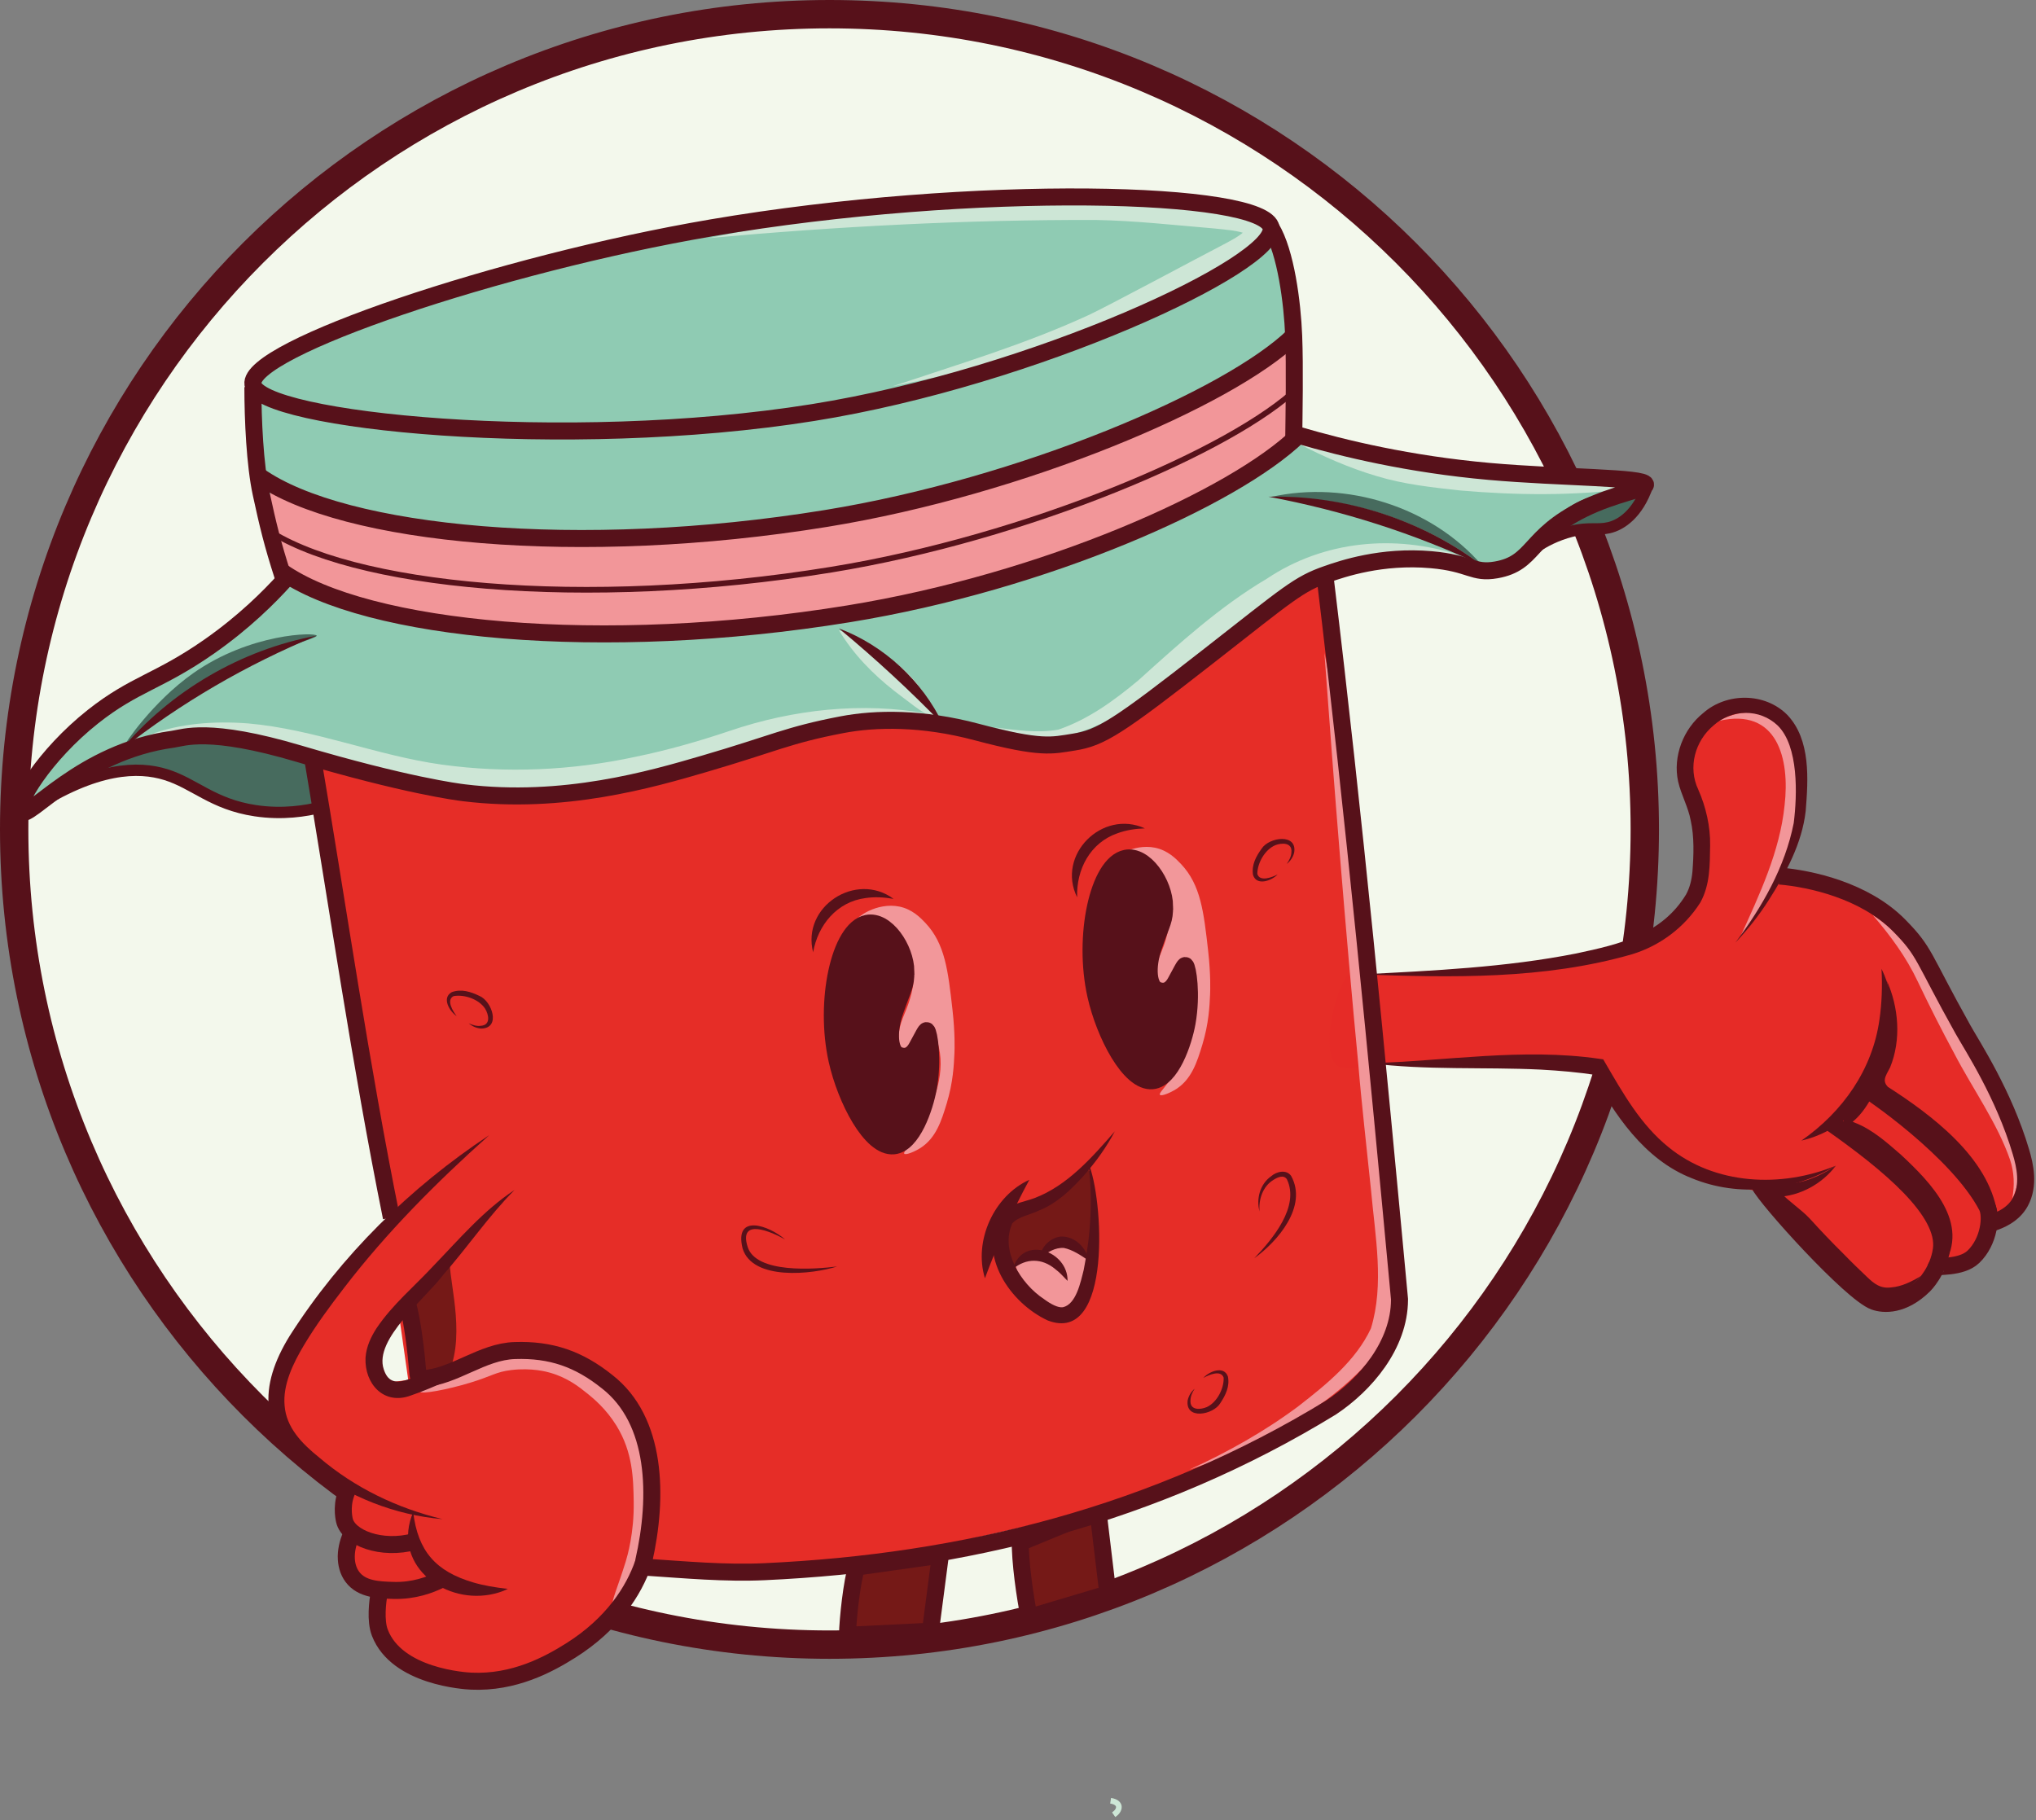 <svg width="359" height="321" viewBox="0 0 359 321" fill="none" xmlns="http://www.w3.org/2000/svg">
<rect x="0" y="0" width="359" height="321" fill="#808080" stroke="none"/>
<g clip-path="url(#clip0_314_869)">
<path d="M146.26 290.02C225.656 290.02 290.02 225.656 290.02 146.26C290.02 66.864 225.656 2.5 146.26 2.5C66.864 2.5 2.5 66.864 2.5 146.26C2.5 225.656 66.864 290.02 146.26 290.02Z" fill="#F3F8EC" stroke="#57111A" stroke-width="5" stroke-miterlimit="10"/>
<path d="M151.12 275.89C150.15 279.23 149.53 285.2 149.42 288.37L164.06 287.66L165.81 274.26L151.38 276.29" fill="#751917"/>
<path d="M151.12 275.89C150.15 279.23 149.53 285.2 149.42 288.37L164.06 287.66L165.81 274.26L151.38 276.29" stroke="#57111A" stroke-width="3" stroke-miterlimit="10"/>
<path d="M179.9 271.51C179.82 275.3 180.76 281.81 181.47 285.21L195.35 281.07L193.59 266.37L180.25 271.87" fill="#751917"/>
<path d="M179.9 271.51C179.82 275.3 180.76 281.81 181.47 285.21L195.35 281.07L193.59 266.37L180.25 271.87" stroke="#57111A" stroke-width="3" stroke-miterlimit="10"/>
<path d="M224.94 39.53C213.39 35.25 182.71 29.28 123.42 40.64C75.06 49.91 63.29 56.63 50.14 62.71C39.73 67.53 46.77 87.64 48.63 101.82C49.17 105.9 43.17 108.65 42.08 109.69C37.63 113.94 34.77 114.87 24.19 121.6C19.06 124.86 16.5 126.5 14.83 127.94C7.48 134.31 2.97 142.45 3.9 143.27C4.46 143.76 6.77 141.38 10.96 138.59C11.98 137.91 19.86 132.86 28.83 130.93C36.88 129.2 43.07 130.64 52.96 132.97C74.1 137.96 84.67 140.46 88.58 140.88C116.03 143.85 133.1 124.32 160.71 127.14C167.41 127.82 164.89 128.34 182.8 131.18C188.84 132.14 190.78 130.67 192.27 130.29C203.56 127.43 205.86 119.95 220.08 109.73C227.75 104.22 231.6 101.46 237.91 100.15C237.91 100.15 244.22 98.84 261.5 100.65C261.5 100.65 265.3 100.19 267.19 99.52C270.76 98.26 271.46 94.9 273.7 92.11C279.27 85.17 290.47 86.62 290.42 85.47C290.35 83.68 263.99 82.92 263.99 82.92C242.45 82.29 236.63 78.79 230.29 77.3C228.22 76.82 228.87 74.15 228.25 67.34C225.91 41.78 226.37 40.04 224.94 39.51V39.53Z" fill="#8FCBB3"/>
<path d="M191.96 222.53C191.75 221.88 191.14 219.96 189.88 219.67C189.32 219.54 188.13 219.61 187.07 219.93C186.26 219.81 185.69 219.93 185.34 220.05C184.04 220.48 184 221.39 182.47 221.98C182.1 222.12 181.81 222.22 181.57 222.29C181.21 222.39 180.96 222.45 180.87 222.47C180.48 222.56 179.89 222.8 179.06 223.45C178.96 223.6 178.84 223.81 178.74 224.09C177.95 226.4 180.51 229.61 183.02 231.16C184.06 231.81 186.86 233.55 189.37 232.45C192.78 230.94 192.89 225.49 191.96 222.54V222.53Z" fill="#F29699"/>
<path d="M16.78 136.44C16.92 136.87 20.89 135.49 26.48 136.37C26.71 136.41 27.07 136.45 27.53 136.56C28.84 136.87 30.28 137.53 35.02 139.58C38.39 141.04 40.61 142.57 43.88 143.13C46.37 143.56 48.3 143.39 50.83 143.16C54.3 142.85 54.92 142.31 55.17 142.05C56.75 140.41 56.35 136.82 54.66 134.73C53.22 132.95 51.14 132.63 46.49 132.09C37.97 131.11 33.7 130.62 32.18 130.76C23.23 131.6 16.6 135.85 16.78 136.43V136.44Z" fill="#476B5E"/>
<path d="M290.33 87.13C290.87 88.01 288.71 90.27 287.93 91C285.75 93.03 283.26 93.45 281.8 93.67C279.23 94.06 275.13 93.94 274.92 92.88C274.5 90.8 289.11 85.14 290.33 87.12V87.13Z" fill="#476B5E"/>
<path d="M66.64 136.83C76.97 139.91 85.66 139.64 93.87 139.38C96.98 139.28 104.44 138.92 113.78 137C120.24 135.67 121.02 134.95 135.06 131.04C145.9 128.02 151.39 126.51 154.82 126.46C163.41 126.34 173.02 128.85 174.78 129.31C179.7 130.6 184.37 132.28 189.71 130.35C191.48 129.71 192.54 128.96 194.48 127.63C205.68 119.91 203.95 121.83 209.63 117.59C214.25 114.14 218.54 110.53 226.99 104.48C230.63 101.87 232.75 100.26 233.03 101.52C233.92 105.55 234.75 116.09 236.14 128.32C237.98 144.57 237.71 139.64 243.41 199.72C245.5 221.73 245.23 222.04 245.76 224.74C245.85 225.21 246.15 226.64 246.11 228.55C246.1 229.31 245.98 233.13 243.54 237.66C240.88 242.59 236.98 245.56 234.11 247.55C223.48 254.92 213.62 258.26 213.62 258.26C194.61 266.65 183.19 268.57 169.51 271.76C169.51 271.76 140.27 278.57 127.49 276.99C125.69 276.77 123.77 276.02 120.58 276.4C118.51 276.65 116.98 276.59 115.49 276.31C114.15 276.06 114.03 274.25 113.36 274.35C112.7 274.45 112.4 275.8 112.34 276.05C111.78 278.41 109.67 280.92 105.45 285.92C101.91 290.12 94.85 294.72 86.43 295.66C85.42 295.77 75.5 296.77 69.93 291.9C69.23 291.29 66.01 288.47 65.91 285.49C65.91 285.38 65.88 284.37 65.87 283.01C65.86 280.17 65.96 280.02 65.74 279.64C64.9 278.19 62.76 279.27 61.03 277.66C60.01 276.71 59.31 274.99 59.67 273.57C60.03 272.15 61.29 271.73 61.12 270.59C61.02 269.91 60.54 269.85 60.01 268.8C60.01 268.8 59.46 267.71 59.41 266.33C59.33 263.98 60.98 263.22 60.77 261.8C60.56 260.39 58.76 259.83 56.94 258.84C52.73 256.55 49.56 252.59 48.51 249.39C47.54 246.44 48.28 243.85 49.12 240.9C50.1 237.45 51.96 233.49 62.44 221.29C67.39 215.53 68.62 215.71 68.34 214.07C66.79 204.87 65.69 196.93 64.94 192.45C60.17 163.85 55.9 137.13 54.42 132.85C53.66 130.66 57.83 134.16 66.64 136.79V136.83ZM66.92 234.93C66.57 236.69 66.21 238.44 65.86 240.2C65.86 240.2 68.09 243.84 68.22 243.84C68.35 243.84 71.98 243.33 71.98 243.33L70.45 232.54C69.27 233.34 68.1 234.14 66.92 234.93Z" fill="#E62D27"/>
<path d="M357.06 206.28C357.04 207.68 356.84 209.18 356.84 209.18C356.66 210.59 356.57 211.3 356.31 211.94C355.66 213.57 354.52 213.76 352.81 215.57C351.37 217.09 351.67 217.33 350.2 219.06C349.14 220.32 347.39 222.38 344.61 223.56C342.84 224.31 342.53 223.9 341.2 224.72C339.33 225.86 339.39 227 337.86 228.4C335.97 230.13 333.32 229.42 331 229.09C328.29 228.69 327.39 228.31 326.14 226.66C318.62 216.77 314.79 211.8 311.25 210.49C310.29 210.13 310.55 210.37 306.5 209.23C302 207.97 299.75 207.34 298.01 206.58C292.37 204.11 289.1 199.56 288.48 198.67C285.13 193.85 285.53 190.17 282.01 188.58C280.47 187.89 279.09 188 277.9 188.08C266.1 188.88 250.91 187.94 247.72 187.67C245.82 187.51 244.78 187.28 243.03 187.58C241.23 187.88 239.87 188.53 237.59 188.33C236.73 188.26 236.3 188.22 235.96 188.03C232.36 186.04 235.86 171.15 239.12 170.97C239.83 170.93 240.27 171.62 242.11 171.84C242.98 171.95 243.36 171.85 244.85 171.82C246.13 171.79 246.79 171.84 248.17 171.88C250.42 171.95 254.69 172.01 257.8 171.93C261.23 171.85 263.77 171.59 266.45 171.31C275.82 170.33 280.51 169.84 285.27 168.17C290.68 166.27 295.66 164.44 298.38 159.57C300.63 155.54 300.39 151.11 300.32 150.04C300.02 145.54 298.2 144.35 297.7 138.4C297.48 135.69 297.34 133.82 298.25 131.6C298.68 130.53 300.39 126.84 304.6 125.42C308.92 123.97 312.57 126.02 313.31 126.46C316.59 128.41 317.16 132.25 317.45 133.74C318.64 139.79 316.37 148.34 315.14 151.64C314.95 152.16 314.4 153.56 315.04 154.63C315.73 155.78 317.43 155.92 317.9 155.97C323.15 156.54 333.75 163.14 336.77 165.4C340.53 168.21 338.05 168.39 346.6 182.38C346.6 182.38 357.18 199.69 357.07 206.3L357.06 206.28Z" fill="#E62B27"/>
<path d="M72.69 230.06C72.9 229.39 79.33 219.82 79.33 222.91C79.33 226.53 82.33 236.57 78.6 243.12C76.78 246.31 80.39 242.52 76.3 243.89C72.21 245.26 71.07 235.12 72.68 230.06H72.69Z" fill="#751917"/>
<path d="M233.51 115.02C238.19 138.65 241.02 164.08 243.43 187.32L245.57 209.63C246.09 217.22 247.2 224.88 245.37 232.49C244.59 236.4 241.88 239.81 239.06 242.47C236.29 245.14 233.25 247.44 230.08 249.51C223.72 253.61 216.86 256.83 209.74 259.15C216.54 256.04 223.07 252.37 228.99 247.94C233.9 244.12 239.07 239.95 241.73 234.26C244.11 226.5 242.48 218.01 241.76 210C241.03 202.87 240.02 194.05 239.51 187.72C237.26 164.27 235.21 138.51 233.52 115.02H233.51Z" fill="#F29699"/>
<path d="M160.07 177.29C159.33 179.38 158.18 181.19 158.54 183.8C158.68 184.84 158.94 185.12 159.18 185.2C159.99 185.48 161.69 183.59 162.63 181.75C163.04 180.95 163.12 180.52 163.41 180.48C164.13 180.4 165.14 182.77 165.56 184.72C166.72 190.01 164.21 195.06 163.01 197.49C162.09 199.35 161.63 200.28 160.8 201.4C159.97 202.53 159.27 203.2 159.44 203.44C159.66 203.75 161.22 203.13 162.33 202.42C165.05 200.66 166.01 197.63 166.93 194.59C168.06 190.85 168.2 187.8 168.29 185.74C168.32 185.03 168.42 182.26 167.95 178.08C167.17 171.16 166.64 166.44 163.18 162.76C162.3 161.83 160.86 160.34 158.58 159.87C154.65 159.06 150.72 161.79 150.92 162.59C151.08 163.23 153.71 162.11 156.54 163.61C159.67 165.28 160.67 168.89 160.8 169.4C161.68 172.79 160.49 176.12 160.08 177.27L160.07 177.29Z" fill="#F2979A"/>
<path d="M205.15 166.91C204.41 169 203.26 170.81 203.62 173.42C203.76 174.46 204.02 174.74 204.26 174.82C205.07 175.1 206.77 173.21 207.71 171.37C208.12 170.57 208.2 170.14 208.49 170.1C209.21 170.02 210.22 172.39 210.64 174.34C211.8 179.63 209.29 184.68 208.09 187.11C207.17 188.97 206.71 189.9 205.88 191.02C205.05 192.15 204.35 192.82 204.52 193.06C204.74 193.37 206.3 192.75 207.41 192.04C210.13 190.28 211.09 187.25 212.01 184.21C213.14 180.47 213.28 177.42 213.37 175.36C213.4 174.65 213.5 171.88 213.03 167.7C212.25 160.78 211.72 156.06 208.26 152.38C207.38 151.45 205.94 149.96 203.66 149.49C199.73 148.68 195.8 151.41 196 152.21C196.16 152.85 198.79 151.73 201.62 153.23C204.75 154.9 205.75 158.51 205.88 159.02C206.76 162.41 205.57 165.74 205.16 166.89L205.15 166.91Z" fill="#F2979A"/>
<path d="M74.08 245.41C74.25 245.92 78.95 245.04 82.88 243.84C86.81 242.65 87.37 241.94 90.14 241.6C93.76 241.16 96.5 241.92 97.06 242.09C100.11 242.98 102.08 244.54 103.63 245.79C104.64 246.61 106.87 248.44 108.7 251.41C111.6 256.12 111.67 260.78 111.74 264.81C111.83 270.35 110.61 274.44 110.33 275.37C108.93 279.9 107.75 282.47 108.11 282.72C108.65 283.09 113.45 278.56 114.41 272.65C114.45 272.4 114.48 269.68 114.55 264.24C114.57 262.13 114.58 261.28 114.55 260.15C114.47 256.86 114.18 254.12 114.07 253.41C113.32 248.32 106.54 242.14 98.92 239.96C91.69 237.89 85.37 240.31 80.71 242C77.52 243.16 73.92 244.93 74.08 245.4V245.41Z" fill="#F29699"/>
<path d="M47.74 86.48C47.15 89.7 46.56 95.83 50.04 100.78C54.2 106.69 61.92 107.7 66.13 108.18C98.18 111.89 114.21 113.74 130.73 111.75C146.93 109.8 160.68 105.68 188.18 97.45C224.09 86.71 206 87.91 218.82 84.24C220.5 83.76 227.54 81.82 228.27 77.79C228.44 76.85 228.17 76.51 228.13 72.69C228.11 71.33 228.13 69.68 228.24 67.71C228.44 63.8 228.76 62.62 228.02 61.96C225.87 60.07 218.51 65.67 212.96 69.11C207.29 72.62 199.39 75.45 183.6 81.11C145.22 94.86 108.79 95.15 108.79 95.15C94.17 95.27 72.81 93.87 47.77 86.47L47.74 86.48Z" fill="#F29699"/>
<path d="M55.83 112.1C56 112.72 44.86 115.16 35.06 121.29C28.25 125.55 23.66 129.91 23.66 129.91C22.68 130.84 22.01 131.55 21.96 131.5C21.81 131.36 26.91 123.76 34.05 118.73C44.13 111.62 55.67 111.48 55.84 112.09L55.83 112.1Z" fill="#476B5E"/>
<path d="M330.23 161.38C338.53 166.7 342.52 176.13 347.22 184.35C350.8 191.81 359 203.1 354.8 211.42C355.26 209.06 355.15 206.69 354.43 204.54C352.23 198.12 347.73 191.84 344.6 185.8C342.34 181.61 340.17 177.32 338.13 173.04C336.1 168.74 333.33 164.99 330.23 161.39V161.38Z" fill="#F29699"/>
<path d="M303.08 127.12C310.59 123.01 316.37 128.03 317.55 135.71C318.48 142.22 316.84 148.91 313.91 154.64C312 158.4 309.74 162.05 306.88 165.17C310.26 157.71 313.84 150.15 314.67 142C315.63 133.76 313.37 124.72 303.07 127.13L303.08 127.12Z" fill="#F29699"/>
<path d="M192.21 221.75C191.75 221.33 191.04 220.76 190.1 220.23C188.87 219.53 187.81 218.94 186.65 219.12C185.56 219.29 185.7 219.93 184.09 220.76C182.19 221.73 181.33 221.18 180.01 222.25C179 223.07 178.99 223.82 178.61 223.79C177.61 223.69 176.09 218.27 178.37 215.38C179.7 213.7 181.18 214.31 184.18 212.83C189.28 210.32 190.37 205.91 191.71 206.26C192.73 206.52 193.52 209.45 192.22 221.77L192.21 221.75Z" fill="#751917"/>
<path d="M261.29 99.67C250.57 91.61 237.52 87.57 224.14 87.63C237.41 84.67 252.37 89.35 261.29 99.67Z" fill="#476B5E"/>
<path d="M124.93 42C145.62 37.57 166.75 35.54 187.9 34.99C194.93 34.74 202.2 35.17 209.16 35.86L214.42 36.39C217.11 36.82 223.39 36.74 223.76 40.49C223.69 43.79 219.17 45.53 216.91 46.83C210.61 49.95 204.33 53.11 197.95 56.11C185.09 62.25 171.19 65.29 157.35 68.13C168.99 64.23 180.74 60.72 191.89 55.59C194.99 54.17 211.78 45.16 215.16 43.42C216.82 42.53 218.69 41.66 219.92 40.32C219.97 40.26 219.97 40.22 219.92 40.34C219.9 40.4 219.88 40.51 219.88 40.66C219.88 40.77 219.95 41.07 220.02 41.18C220.18 41.45 220.24 41.43 220.19 41.42C218.31 40.59 216.22 40.53 214.01 40.28C207.18 39.71 200 38.9 193.19 38.79C170.38 38.73 147.68 39.92 124.91 41.99L124.93 42Z" fill="#CDE6D6"/>
<path d="M287.14 86.2C277.29 87.45 267.35 87.35 257.47 86.49C252.55 85.95 247.58 85.43 242.72 83.95C237.91 82.52 233.36 80.52 228.96 78.23C235.01 79.6 240.81 81.35 246.86 82.29C260.24 84.07 273.7 84.69 287.14 86.2Z" fill="#CDE6D6"/>
<path d="M175.38 128.28C179.05 128.73 182.96 129.33 186.6 128.67C191.88 126.88 196.52 123.49 200.77 119.93C207.86 113.53 215.11 106.94 223.38 102.05C233.45 95.31 245.91 94.18 257.34 97.89C249.89 97.29 242.14 97.52 235.14 100.09C229.91 102.02 225.33 105.33 220.74 108.46C216.27 111.57 211.57 115.42 207.3 118.86C201.37 123.76 194.66 128.54 186.88 130C182.94 130.35 179.12 129.29 175.37 128.28H175.38Z" fill="#CDE6D6"/>
<path d="M163.63 125.88C152 125.16 140.48 127.45 129.75 131.77C110.68 139.52 88.72 142.47 68.64 136.61C60.22 134.41 52.02 130.93 43.5 129.49C37.8 128.49 31.98 128.31 26.27 129.61C31.8 127.53 37.85 127.12 43.74 127.57C55.45 128.59 66.48 133.26 77.94 134.84C89.27 136.39 100.83 135.88 112.04 133.46C117.67 132.31 123.22 130.72 128.69 128.88C139.85 125.09 152.06 123.74 163.63 125.87V125.88Z" fill="#CDE6D6"/>
<path d="M164.96 126.75C162.3 125.61 160.03 123.56 157.74 121.88C153.9 118.87 150.48 115.38 147.92 111.13C150.79 112.16 153.26 113.64 155.72 115.32C159.97 118.02 163.48 121.82 164.96 126.74V126.75Z" fill="#CDE6D6"/>
<path d="M192.6 222.81L190.1 220.22L185.79 219.66L184.09 220.74L181.8 221.41L179.07 223.15L180 226.47L184.17 230.3L187.66 231.49L190.22 229.36L192.6 222.81Z" fill="#F29699"/>
<path d="M332.71 172.97C334.78 177.61 335.27 183.35 333.28 188.22C332.87 189.01 332.44 189.7 332.36 190.26C332.27 190.8 332.48 191.25 332.92 191.71L332.74 191.57C340.58 196.6 350.61 204.08 352.15 213.84C350.43 209.09 347.14 205.45 343.45 202.15C339.8 198.86 335.88 195.85 331.73 193.22C330.8 192.5 330.29 191.09 330.57 189.93C330.83 188.82 331.4 188.1 331.78 187.41C333.78 183.11 333.81 177.65 332.72 172.98L332.71 172.97Z" fill="#57111A"/>
<path d="M331.99 188.65C330.98 191.98 329.19 195.83 326.57 197.9C326.6 197.74 326.52 197.69 326.61 197.76C326.68 197.82 326.84 197.9 327.01 197.96C330.15 199.16 332.73 201.5 335.22 203.66C340.5 208.59 347.47 215.69 342.65 223.27C344.8 217.33 341.9 213.02 337.8 208.96C334.29 205.51 330.75 201.74 326.33 199.5C324.49 198.63 324.69 197.14 326.3 196.21C328.77 194.26 330.36 191.36 331.99 188.65Z" fill="#57111A"/>
<path d="M323.7 205.56C321.34 208.74 317.37 210.93 313.38 211.06C313.3 211.07 313.28 211.1 313.36 211.07C313.48 211.06 313.77 210.81 313.83 210.6C313.88 210.44 313.88 210.3 313.87 210.21C313.84 210.14 313.91 210.24 313.91 210.24C315.42 211.89 317.52 213.2 319.11 214.89C321.12 217.1 322.95 219.03 325.07 221.12C326.4 222.5 327.78 223.83 329.14 225.12C330.52 226.45 331.62 227.28 333.52 227.02C335.28 226.88 337.04 226.03 338.7 225.02C336.89 227.32 333.58 229.42 330.44 228.55C327.5 227.29 325.47 225.14 323.12 223.18C320.17 220.73 317.81 217.58 315.01 214.98C313.73 213.64 309.45 210.55 312.48 208.86C313.27 208.6 313.99 208.79 314.65 208.76C317.94 208.74 320.96 207.39 323.71 205.56H323.7Z" fill="#57111A"/>
<path d="M125.39 40.19C88.25 46.53 43.65 61.55 44.6 67.76C45.6 74.23 99.68 79.74 143.36 72.75C182.43 66.5 225.08 46.59 224.13 40.19C223.15 33.59 171.88 32.26 125.38 40.19H125.39Z" stroke="#57111A" stroke-width="3" stroke-miterlimit="10"/>
<path d="M228.11 78.24C228.17 72.88 228.33 64.75 228.11 59.22C227.88 53.4 226.73 44.45 224.14 40.2" stroke="#57111A" stroke-width="3" stroke-miterlimit="10"/>
<path d="M49.88 101.6C48.05 95.92 47.23 92.51 46.05 87.05C44.95 81.98 44.59 74.03 44.59 68.26" stroke="#57111A" stroke-width="3" stroke-miterlimit="10"/>
<path d="M49.61 100.74C64.54 111.3 106.2 115.31 149.65 108.24C184.25 102.61 217.56 87.81 228.97 76.75" stroke="#57111A" stroke-width="3" stroke-miterlimit="10"/>
<path d="M45.65 83.92C60.58 94.48 102.24 98.49 145.69 91.42C180.29 85.79 216.71 70.28 228.11 59.22" stroke="#57111A" stroke-width="3" stroke-miterlimit="10"/>
<path d="M46.51 92.96C61.44 103.52 103.1 107.53 146.55 100.46C181.15 94.83 217.57 79.32 228.97 68.26" stroke="#57111A" stroke-miterlimit="10"/>
<path d="M50.23 102.23C47.47 105.28 43.06 109.7 36.88 114.02C27.97 120.25 23.79 120.53 16.41 126.36C7.81 133.16 2.49 142 3.64 143.21C5.05 144.7 14.26 132.55 30.49 130.36C32.39 130.1 36.77 128.18 52.7 132.91C71.55 138.5 80.72 139.67 81.81 139.8C99.35 141.95 114.89 137.41 124.19 134.69C136.45 131.11 138.87 129.63 148.45 127.8C154.45 126.65 162.71 126.55 172.19 129.08C183.68 132.14 185.5 131.46 189.3 130.87C194.12 130.12 197.04 128.26 213.3 115.55C227.23 104.66 228.99 102.98 233.98 101.25C236.68 100.31 243.59 97.93 252.36 98.7C259.33 99.31 259.66 101.23 263.85 100.49C270.58 99.29 269.45 94.57 279.17 89.77C284.79 86.99 290.24 86.31 290.15 85.43C290.02 84.13 275.49 84.28 262.58 83.13C248.48 81.87 236.98 79.1 228.96 76.75" stroke="#57111A" stroke-width="3" stroke-miterlimit="10"/>
<path d="M69.01 214.71C63.53 187.54 59.6 160.09 54.97 132.76" stroke="#57111A" stroke-width="3" stroke-miterlimit="10"/>
<path d="M233.69 102.13C238.77 144.14 242.77 186.12 246.77 229.1C246.77 229.13 246.77 229.17 246.77 229.21C246.74 237.19 240.76 244.17 234.77 248.16C203.77 267.16 169.86 275.55 134.77 277.16C127.89 277.48 120.6 276.81 114.25 276.39C113.73 276.36 113.37 275.87 113.49 275.36C116.12 263.86 115.8 250.46 107.05 243.65C102.05 239.65 97.18 237.95 90.77 238.16C84.97 238.35 80.22 242.73 74.58 243.13C74.13 243.16 73.74 242.81 73.7 242.36C73.35 238.12 72.74 233.07 71.85 229.82" stroke="#57111A" stroke-width="3" stroke-miterlimit="10"/>
<path d="M86.2 200.24C76.93 208.52 68.23 217.26 60.69 227.08C58.19 230.32 55.74 233.64 53.67 237.09C51.62 240.5 49.86 244.22 50.18 247.84C50.47 251.76 53.27 254.6 56.27 257.01C62.55 262.37 69.99 265.94 78.03 267.89C69.69 267.19 61.5 263.96 54.85 258.86C45.57 252.65 45.56 244.47 51.1 235.54C60.14 221.38 72.28 209.45 86.2 200.22V200.24Z" fill="#57111A"/>
<path d="M90.73 209.84C86.1 214.51 82.49 219.89 78.16 224.8C75.08 228.94 65.89 236.15 67.66 241.45C68.33 243.54 69.59 244 71.64 243.36C76.05 242.04 80.74 239.83 85.28 238.38C88.38 237.32 91.86 236.28 95.18 237.06C96.84 237.44 98.36 238.2 99.64 239.23C98.19 238.47 96.62 238.01 95.06 237.88C91.84 237.63 88.91 238.91 86.01 240.21C81.55 242.11 77.04 244.53 72.43 246.09C67.69 247.86 64.25 244.04 64.45 239.42C64.6 237.39 65.46 235.67 66.41 234.2C69.23 230.01 73.1 226.82 76.45 223.2C80.95 218.54 85.27 213.43 90.75 209.83L90.73 209.84Z" fill="#57111A"/>
<path d="M61.43 262.43C60.09 264.97 60.6 267.57 60.74 268.14C61.45 271.18 67.23 273.45 73.12 271.84" stroke="#57111A" stroke-width="3" stroke-miterlimit="10"/>
<path d="M62.15 270.23C60.76 273 60.63 276.06 62.14 278.08C63.79 280.29 66.77 280.38 69.37 280.46C73.02 280.57 75.88 279.44 77.46 278.67" stroke="#57111A" stroke-width="3" stroke-miterlimit="10"/>
<path d="M66.83 280.97C66.61 282.35 66.13 285.74 66.99 287.95C70.01 295.7 82 296.41 83.08 296.46C90.65 296.81 96.72 293.52 100.63 291.06C108.05 286.39 111.78 280.48 113.43 275.69" stroke="#57111A" stroke-width="3" stroke-miterlimit="10"/>
<path d="M72.86 266.66C73.68 273.54 76.85 277.1 83.4 279.04C85.32 279.61 87.34 279.94 89.54 280.19C88.55 280.7 87.47 281 86.37 281.21C77.79 282.73 69.07 275.56 72.86 266.65V266.66Z" fill="#57111A"/>
<path d="M239.99 171.83C252.67 171.17 265.47 170.6 277.92 168.14C285.81 166.47 293.03 164.73 297.3 157.73C297.95 156.54 298.28 155.2 298.42 153.71C298.65 150.77 298.76 147.54 298.11 144.66C297.69 142.35 296.44 140.17 295.9 137.83C294.93 133.37 296.83 128.53 300.32 125.74C304.46 122.09 311.22 122.1 315.14 126.06C319.33 130.45 318.83 137.52 318.39 143.03C317.74 148.72 314.92 153.94 311.91 158.67C310.19 161.38 308.2 163.92 305.99 166.23C310.71 159.96 314.76 152.87 316.28 145.14C316.91 140.17 317.17 131.56 313.44 127.93C310.28 124.94 305.37 125.01 302.14 127.93C298.85 130.68 297.6 135.33 299.45 139.24C300.79 142.25 301.6 145.77 301.54 149.08C301.48 152.5 301.56 155.98 299.82 159.14C297.03 163.54 292.73 166.75 287.83 168.26C272.29 172.76 255.88 172.4 239.98 171.83H239.99Z" fill="#57111A"/>
<path d="M241.46 187.5C254.98 187.11 268.49 184.76 282 186.71L282.69 186.81L283.05 187.43C286.24 192.9 289.3 198.33 294.2 202.29C302.37 208.97 314.09 209.53 323.7 205.56C316.26 210.14 306.55 211.16 298.35 207.79C289.91 204.51 284.58 196.44 280.5 188.87L281.55 189.59C278.3 189.09 275 188.8 271.68 188.62C261.64 188.13 251.47 188.77 241.45 187.48L241.46 187.5Z" fill="#57111A"/>
<path d="M317.63 201.14C324.92 196.07 330.18 188.6 331.4 179.78C331.82 176.9 331.92 173.93 331.76 170.84C337.48 182.48 330.39 198.23 317.63 201.14Z" fill="#57111A"/>
<path d="M310.2 208.87C311.5 211.53 326.41 228.03 330.49 229.51C332.14 230.11 335.55 230.31 339.25 226.67C339.25 226.67 341.77 224.21 342.31 220.37C343.26 213.6 333 205.15 322.83 198" stroke="#57111A" stroke-width="3" stroke-miterlimit="10"/>
<path d="M328.58 191.81C329.5 192.18 345.24 202.94 350.35 212.74C351.22 214.42 350.78 218.92 347.97 221.62C345.77 223.74 341.27 223.14 341.37 223.52" stroke="#57111A" stroke-width="3" stroke-miterlimit="10"/>
<path d="M313.77 154.48C319.29 154.95 328.79 157.05 334.84 163.17C339.54 167.93 338.86 168.55 346.14 181.57C347.76 184.47 353.33 192.93 356.35 203.14C357.05 205.51 357.86 208.98 356.22 211.99C354.99 214.24 352.6 215.22 351.2 215.65" stroke="#57111A" stroke-width="3" stroke-miterlimit="10"/>
<path d="M205.35 159.81C205.31 155.77 201.84 150.66 198.5 151.35C193.62 152.36 190.9 165.18 193.22 175.52C194.76 182.37 199.16 190.95 203.18 190.58C206.51 190.28 208.69 183.8 209.31 180.37C210.22 175.25 209.43 170.64 209.03 170.28C208.85 170.12 208.37 171.23 207.26 173.22C206.28 174.98 205.01 175.01 203.98 174.56C202.56 173.94 202.08 170.75 203.43 166.84C204.92 162.51 205.37 162.33 205.34 159.82L205.35 159.81Z" fill="#57111A" stroke="#57111A" stroke-width="3" stroke-miterlimit="10"/>
<path d="M159.73 171.29C159.69 167.25 156.22 162.14 152.88 162.83C148 163.84 145.28 176.66 147.6 187C149.14 193.85 153.54 202.43 157.56 202.06C160.89 201.76 163.07 195.28 163.69 191.85C164.6 186.73 163.81 182.12 163.41 181.76C163.23 181.6 162.75 182.71 161.64 184.7C160.66 186.46 159.39 186.49 158.36 186.04C156.94 185.42 156.46 182.23 157.81 178.32C159.3 173.99 159.75 173.81 159.72 171.3L159.73 171.29Z" fill="#57111A" stroke="#57111A" stroke-width="3" stroke-miterlimit="10"/>
<path d="M5.35 142.71C16.99 135.11 24.49 135.14 29.18 136.58C34.31 138.15 37.46 141.82 45.01 142.96C49.85 143.69 53.96 143 56.57 142.35" stroke="#57111A" stroke-width="2" stroke-miterlimit="10"/>
<path d="M290.54 85.56C288.8 90.67 285.81 92.56 283.73 93.05C281.61 93.55 280.1 92.93 277.09 93.69C274.5 94.34 272.12 95.57 270.9 96.5" stroke="#57111A" stroke-width="2" stroke-miterlimit="10"/>
<path d="M196.6 199.45C195.11 202.3 193.2 204.94 191.05 207.37C188.84 209.81 186.33 212.23 183.21 213.46C181.67 214.23 179.61 214.5 178.5 215.73C176.34 220.46 179.9 226.33 184.1 229.1C185.32 230 186.58 230.65 187.42 230.52C189.74 230.01 190.53 226.16 191.09 223.92C192.33 217.72 192.74 211.39 191.89 205.07C194.51 210.89 196.26 237.29 184.73 232.85C178.12 229.78 172.42 221.44 176.24 214.29C177.73 212.3 180.29 212.06 182.37 211.29C188.21 209.09 192.57 204.09 196.61 199.46L196.6 199.45Z" fill="#57111A"/>
<path d="M181.5 208.05C178.39 213.8 175.95 219.28 173.67 225.41C171.64 218.84 175.24 210.88 181.5 208.05Z" fill="#57111A"/>
<path d="M178.6 223.77C180.25 217.78 188.32 220.54 188.24 225.88C187.47 225.06 186.79 224.34 186.03 223.77C183.74 221.87 180.95 221.82 178.61 223.77H178.6Z" fill="#57111A"/>
<path d="M183.39 221.73C183.53 219.9 185.16 218.29 187.01 218.06C189.46 217.94 191.6 219.99 191.93 222.29C190.56 221.34 189.1 220.38 187.6 220.07C186 219.96 184.8 220.83 183.4 221.74L183.39 221.73Z" fill="#57111A"/>
<path d="M138.43 218.57C136.06 217.22 130.19 214.65 131.83 219.88C133.32 224.61 143.6 223.85 147.62 223.33C143.2 224.75 132.69 225.87 130.94 220.16C129.41 213.92 135.6 216.09 138.43 218.57Z" fill="#57111A"/>
<path d="M222.09 213.63C221.47 211.42 222.18 208.81 224.11 207.44C225.04 206.61 226.82 206.14 227.67 207.38C230.61 212.73 225.3 218.92 221.15 221.89C224.38 218.52 229.22 212.76 226.91 207.95C226.33 207.11 225.28 207.6 224.55 208.06C222.72 209.16 221.9 211.41 222.09 213.63Z" fill="#57111A"/>
<path d="M212.18 242.99C213.17 241.86 215.79 240.75 216.51 242.73C216.87 244.5 216.1 246.03 215.17 247.44C213.95 249.51 208.95 250.45 209.42 246.93C209.6 246.11 210.05 245.4 210.65 244.9C210.22 245.54 209.91 246.26 209.91 246.98C209.8 248.74 211.67 248.62 212.81 248.12C214.6 247.28 215.84 244.85 215.76 242.94C215.28 241.51 213.13 242.45 212.18 242.99Z" fill="#57111A"/>
<path d="M225.27 154.21C224.24 155.3 221.58 156.3 220.94 154.29C220.66 152.5 221.48 151.01 222.47 149.64C223.77 147.62 228.81 146.89 228.19 150.38C227.98 151.2 227.5 151.88 226.88 152.35C227.33 151.72 227.68 151.02 227.71 150.3C227.89 148.55 226.02 148.59 224.86 149.05C223.04 149.82 221.7 152.19 221.7 154.11C222.12 155.56 224.31 154.71 225.28 154.2L225.27 154.21Z" fill="#57111A"/>
<path d="M80.54 179.2C79.28 178.38 77.81 175.95 79.68 174.95C81.39 174.35 83 174.89 84.53 175.62C86.76 176.54 88.38 181.36 84.83 181.38C83.99 181.32 83.23 180.97 82.65 180.45C83.35 180.78 84.1 181 84.81 180.89C86.56 180.75 86.19 178.92 85.53 177.86C84.44 176.2 81.87 175.32 79.98 175.66C78.63 176.34 79.86 178.34 80.53 179.2H80.54Z" fill="#57111A"/>
<path d="M143.38 167.95C141.29 159.87 150.94 153.61 157.56 158.51C155.83 158.21 154.18 158.13 152.6 158.37C147.61 159.02 144.22 163.09 143.37 167.95H143.38Z" fill="#57111A"/>
<path d="M189.93 158.24C186.22 150.76 194.37 142.65 201.87 146.08C200.11 146.14 198.49 146.4 196.99 146.96C192.24 148.62 189.76 153.31 189.93 158.24Z" fill="#57111A"/>
<path d="M166.3 127.81C160.44 121.76 154.4 116.19 147.92 110.82C155.88 113.81 162.69 120.12 166.3 127.81Z" fill="#57111A"/>
<path d="M261.29 99.67C249.26 94.04 236.72 90.04 223.67 87.59C237.03 87.26 250.63 91.61 261.29 99.67Z" fill="#57111A"/>
<path d="M21.37 132.22C30.04 121.86 42.54 114.55 55.83 112.1C43.43 117.23 31.92 123.93 21.37 132.22Z" fill="#57111A"/>
<path d="M195.83 317.55C196.96 317.72 197.24 318.25 197.28 318.55C197.35 319.16 196.88 319.66 196.37 320.02" stroke="#CDE6D6" stroke-miterlimit="10"/>
</g>
<defs>
<clipPath id="clip0_314_869">
<rect width="358.68" height="320.42" fill="white"/>
</clipPath>
</defs>
</svg>
